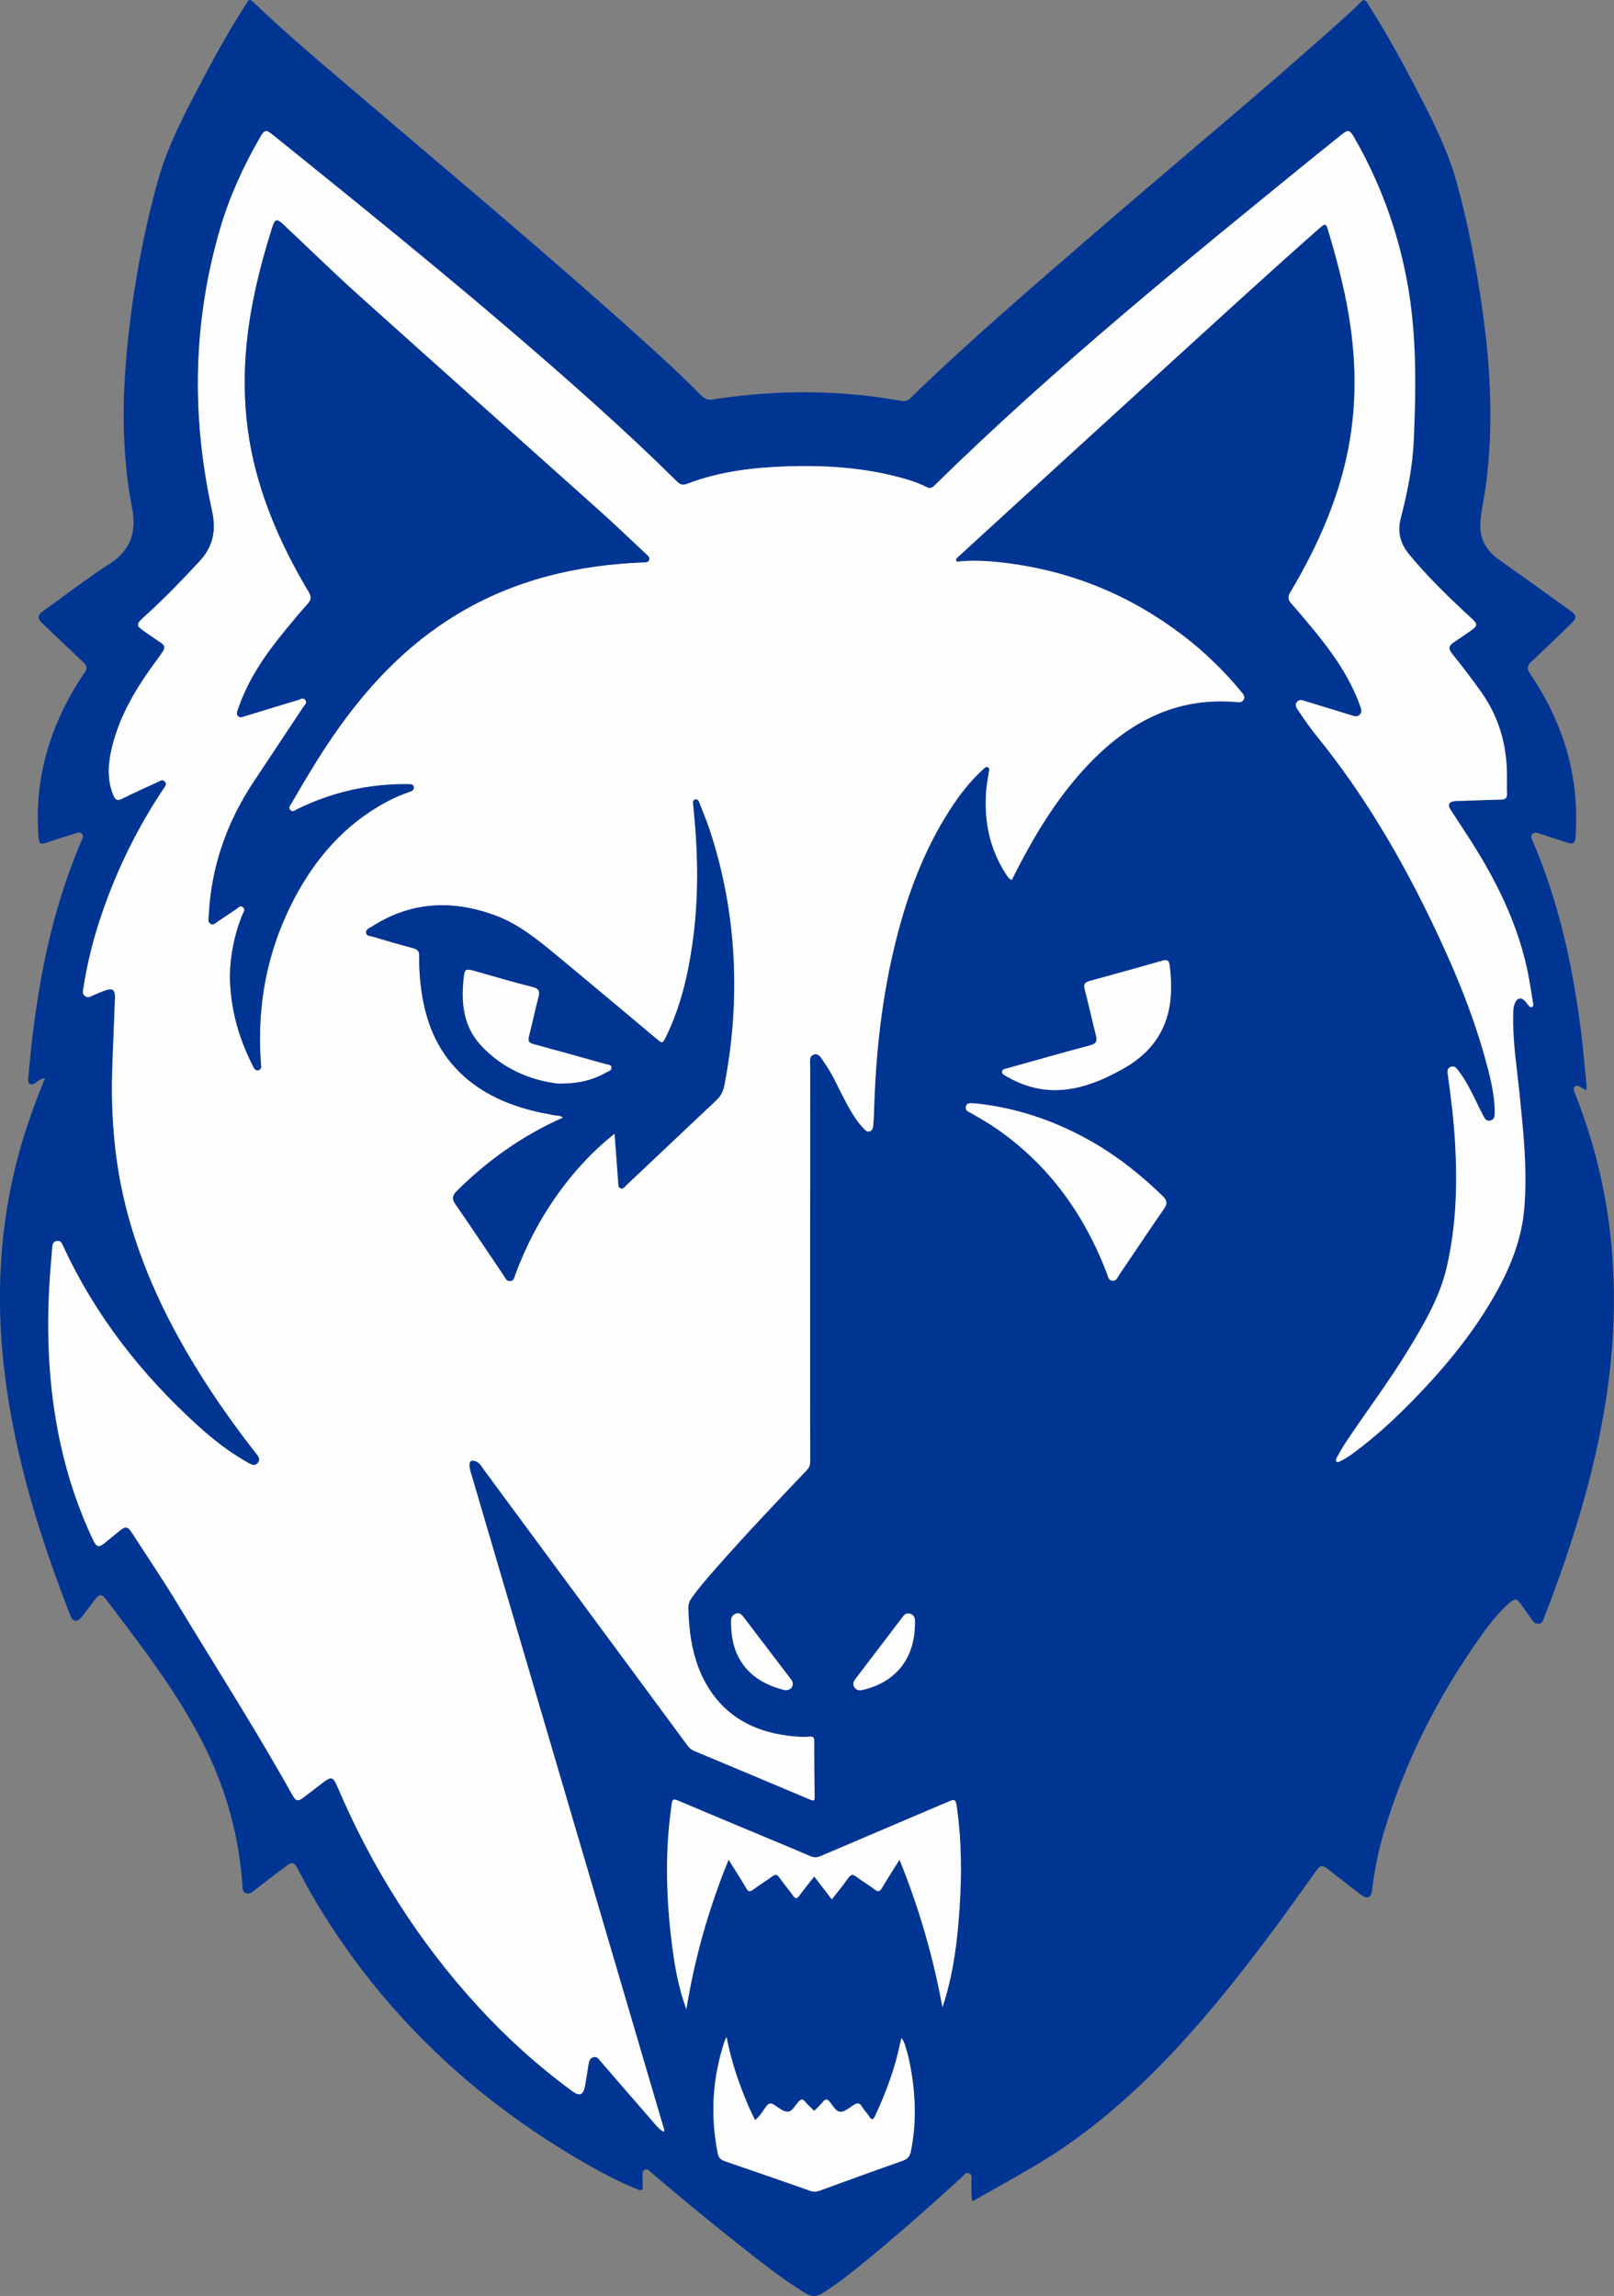<?xml version="1.0" encoding="UTF-8"?><svg id="b" xmlns="http://www.w3.org/2000/svg" viewBox="0 0 700 995.66"><rect x="0" y="0" width="700" height="995.66" fill="#808080" stroke="none"/><g id="c"><path d="M19.57,467.47c-1.92.29-2.98,1.3-4.16,2.08-.72.48-1.39,1.06-2.36.52-.96-.53-.91-1.42-.82-2.27.59-6.13,1.12-12.27,1.85-18.39,2.47-20.57,6.22-40.89,12.4-60.7,2.52-8.08,5.42-16.01,8.7-23.82.42-.99,1.44-2.06.45-3.19-1.04-1.19-2.32-.47-3.48-.11-3.67,1.15-7.35,2.26-10.98,3.52-3.82,1.33-4.25,1.17-4.53-2.95-1.42-20.7,2.99-40.13,12.73-58.4,2.22-4.16,4.62-8.23,7.34-12.08,1.28-1.81.94-3.06-.57-4.48-5.97-5.6-11.87-11.27-17.8-16.91-2.24-2.14-2.17-3.45.41-5.3,9.53-6.86,18.84-14.08,28.71-20.42,9.3-5.97,11.83-13.86,9.83-24.25-4.66-24.13-4.38-48.43-1.81-72.77,2.46-23.3,6.68-46.29,12.91-68.86,4.4-15.92,12.25-30.46,19.91-45,5.78-10.98,11.87-21.79,18.61-32.21.74-1.14,1.15-2.31,2.86-.66,15.85,15.21,32.77,29.23,49.46,43.48,39.47,33.71,79.32,66.98,117.87,101.75,9.15,8.25,18.27,16.55,26.91,25.35,1.57,1.6,3.06,2.18,5.33,1.82,27.23-4.3,54.45-4.21,81.61.63,1.59.28,2.61.05,3.79-1.1,25.58-24.83,52.65-48,79.59-71.32,36.84-31.89,74.49-62.84,110.65-95.52,1.71-1.55,3.43-3.11,4.98-4.82,1.35-1.49,2.09-1.31,3.15.35,7.25,11.37,13.83,23.11,20.06,35.05,7.17,13.72,14.39,27.48,18.55,42.46,5.13,18.45,8.66,37.28,11.33,56.25,2.12,15.08,3.37,30.24,3.33,45.46-.03,13.2-1.09,26.35-3.48,39.36-.54,2.94-1,5.9-.87,8.89.27,5.92,3.2,10.31,7.96,13.69,10.21,7.24,20.36,14.56,30.53,21.84,3.53,2.53,3.58,3.47.51,6.39-5.64,5.38-11.19,10.87-16.92,16.16-1.91,1.77-1.88,3.13-.5,5.18,9.16,13.53,15.63,28.21,18.46,44.39,1.5,8.58,1.79,17.23,1.3,25.91-.19,3.39-1.02,3.83-4.19,2.77-3.92-1.31-7.85-2.57-11.79-3.83-.92-.29-1.9-.56-2.71.25-.96.96-.41,1.99,0,2.95,11.35,26.39,17.4,54.13,20.98,82.48.96,7.64,1.61,15.32,2.38,22.98.08.82.01,1.66.01,2.78-1.04-.58-1.87-1-2.67-1.49-.79-.48-1.56-.82-2.38-.12-.85.73-.46,1.53-.13,2.36,2.92,7.43,5.55,14.96,7.76,22.63,5.55,19.24,8.55,38.85,9.2,58.87,1.26,38.31-6.17,75.21-17.71,111.47-3.76,11.81-7.95,23.47-12.45,35.01-.46,1.17-.74,2.4-2.33,2.58-1.51.17-2.26-.75-3-1.82-1.54-2.21-3.08-4.42-4.67-6.6-1.92-2.64-2.62-2.71-5.04-.61-5.12,4.47-9.16,9.83-13.06,15.36-18.39,26.05-32.54,54.17-41.58,84.79-2.35,7.95-3.86,16.08-4.9,24.3-.44,3.51-2.11,4.21-4.99,2-4.43-3.4-8.81-6.86-13.23-10.28-3.79-2.93-3.99-2.89-6.69.92-13,18.29-26.2,36.43-40.47,53.77-19.72,23.95-41.04,46.24-66.63,64.07-13.12,9.14-27.28,16.51-41.3,24.56-.78-2.93-.34-5.7-.49-8.43-.07-1.28.59-2.94-.91-3.68-1.6-.78-2.38.89-3.3,1.73-15.17,13.8-30.52,27.41-46.54,40.23-4.43,3.55-8.95,6.97-13.79,9.99-2.61,1.63-4.87,1.59-7.46,0-10.79-6.6-20.59-14.56-30.48-22.37-12.4-9.79-24.55-19.88-36.58-30.11-.77-.65-1.48-1.69-2.73-1.02-1.07.58-.76,1.66-.78,2.59-.03,1.45-.1,2.9.01,4.33.17,2.03-.54,2.26-2.3,1.54-5.8-2.34-11.42-5.08-16.89-8.09-52.13-28.76-94.22-67.96-124.31-119.63-2.18-3.74-4.13-7.6-6.18-11.41-1.46-2.72-2.42-2.96-4.92-1.07-4.61,3.48-9.2,6.99-13.78,10.52-1.08.83-2.07,1.78-3.61,1.26-1.71-.57-1.5-2.1-1.59-3.37-1.42-20.5-6.61-39.98-15.54-58.48-7.99-16.54-18.26-31.64-29.15-46.35-4.7-6.35-9.48-12.63-14.24-18.92-2.11-2.78-3.15-2.75-5.28.07-1.8,2.38-3.56,4.79-5.39,7.15-1.98,2.55-3.93,2.35-5.07-.6-13.22-33.96-24.03-68.6-28.47-104.93-4.5-36.91-1.72-73.2,10.21-108.59,1.1-3.28,2.28-6.53,3.5-9.77,1.18-3.14,2.45-6.24,3.83-9.74ZM287.9,924.48c.47-.91,0-1.57-.22-2.29-27.55-93.59-55.09-187.17-82.61-280.76-.57-1.93-1.31-3.81-1.42-5.87-.12-2.22,1.03-2.46,2.72-1.85,1.86.67,2.65,2.45,3.72,3.9,29.41,39.8,58.8,79.62,88.19,119.44.7.95,1.46,1.68,2.6,2.16,16.84,7.03,33.67,14.1,50.48,21.2,1.35.57,2.02.73,1.99-1.17-.14-8.09-.2-16.18-.18-24.27,0-1.65-.7-1.95-2.08-1.84-3.28.25-6.54-.02-9.79-.46-14.15-1.9-25.85-7.95-33.71-20.25-6.76-10.57-8.64-22.47-9.03-34.74-.06-1.84.46-3.35,1.51-4.82,3.14-4.4,6.68-8.46,10.24-12.52,12.84-14.62,26.24-28.71,39.65-42.81,1.1-1.15,1.48-2.31,1.47-3.85-.05-11.37-.03-22.75-.03-34.12,0-45.49-.01-90.98.04-136.47,0-2.02-.72-4.97,1.46-5.74,2.45-.87,3.59,2.03,4.82,3.74,3.27,4.54,5.44,9.72,8.03,14.65,2.51,4.76,4.99,9.57,8.74,13.54.72.76,1.52,1.7,2.69,1.37,1.31-.37,1.51-1.7,1.61-2.82.21-2.3.3-4.61.36-6.92.68-23.15,3.11-46.08,8.39-68.66,5.09-21.76,12.48-42.61,24.74-61.48,4.05-6.24,8.59-12.08,14.1-17.12.61-.56,1.25-1.39,2.23-.82.89.51.37,1.34.27,2.08-.43,2.95-1,5.89-1.19,8.86-.79,12.42,1.57,24.12,8.3,34.76.73,1.15,1.4,2.43,2.87,3.1.9-1.8,1.69-3.44,2.53-5.06,7.9-15.26,16.84-29.84,28.44-42.62,17.88-19.7,39.06-31.97,66.75-29.46,1.19.11,2.38.06,2.93-1.26.53-1.28-.25-2.15-1.01-3.07-7.5-9.11-15.91-17.29-25.27-24.46-22.57-17.27-47.93-27.82-76.14-31.44-6.89-.88-13.79-1.42-20.74-.8-.54.05-1.21.37-1.56-.29-.44-.83.38-1.17.79-1.65.25-.29.56-.53.84-.79,30.13-27.54,60.22-55.12,90.41-82.61,21.93-19.97,43.75-40.05,66.02-59.63,1.92-1.69,2.42-1.2,3.05.89,3.7,12.25,6.98,24.59,9.1,37.22,3.71,22.1,3.55,44.05-1.94,65.89-4.88,19.39-13.23,37.27-23.39,54.37-1.13,1.9-1.08,3.19.39,4.84,3.4,3.8,6.68,7.72,9.91,11.67,8.15,9.94,15.5,20.37,19.91,32.6.46,1.28,1.08,2.56.04,3.81-1.19,1.42-2.64.77-4,.35-6.53-1.99-13.04-4.02-19.57-6-1.34-.41-2.84-1.14-3.92.45-.95,1.41,0,2.52.76,3.65,2.55,3.85,5.21,7.62,8.12,11.22,20.21,24.97,36.37,52.46,50.2,81.36,9.84,20.57,18.56,41.59,24.13,63.78,1.53,6.07,2.8,12.2,2.66,18.52-.03,1.43-.45,2.49-1.88,2.85-1.33.34-2.2-.4-2.78-1.52-.58-1.11-1.15-2.22-1.71-3.33-2.88-5.76-5.44-11.69-9.41-16.83-.8-1.04-1.67-2.29-3.33-1.59-1.64.68-1.4,2.05-1.21,3.44,1.4,10.01,2.62,20.04,3.18,30.15.99,17.86.4,35.61-3.62,53.12-2.93,12.76-9.4,23.91-16.07,34.96-8.61,14.27-18.68,27.56-27.92,41.4-1.38,2.07-2.54,4.3-3.78,6.46-.29.5-.53,1.13-.07,1.61.51.53,1.07.04,1.56-.17,2.4-1.05,4.5-2.6,6.58-4.15,9.54-7.09,18.18-15.19,26.41-23.73,13.55-14.05,25.81-29.1,35.24-46.28,6.07-11.06,10.52-22.64,11.61-35.37,1.43-16.81-.4-33.46-2.08-50.13-1.12-11.11-2.92-22.16-2.73-33.37.03-1.83.02-3.67.69-5.41,1.01-2.64,2.92-2.96,4.72-.81.31.37.59.76.9,1.13.49.57,1.02,1.49,1.78,1.17.98-.42.57-1.48.44-2.32-.58-3.51-1.1-7.04-1.75-10.54-3.73-20.06-12.17-38.21-22.77-55.44-3.58-5.82-7.43-11.47-11.12-17.21-1.38-2.14-.79-3.43,1.71-3.77,1.14-.15,2.31-.09,3.46-.13,5.58-.19,11.16-.43,16.74-.55,1.82-.04,2.62-.66,2.55-2.57-.11-2.78,0-5.57-.03-8.36-.13-12.95-3.54-24.86-11.05-35.53-4.11-5.83-8.49-11.45-12.91-17.03-1.47-1.85-1.32-3.24.66-4.54,2.41-1.59,4.78-3.24,7.15-4.88,3.62-2.51,3.66-3.06.48-5.97-9.31-8.52-18.33-17.32-26.43-27.04-4.06-4.87-5.6-9.81-3.94-16.19,2.9-11.16,5.14-22.44,5.64-34.08,1-23.04,1.28-45.99-2.98-68.79-4.16-22.25-11.86-43.14-23.21-62.7-1.56-2.7-2.45-2.82-4.95-.81-3.61,2.89-7.22,5.77-10.81,8.69-56.79,46.18-113.64,92.29-165.96,143.64-1.12,1.1-2.03,1.38-3.51.61-3.33-1.73-6.91-2.88-10.52-3.88-16.21-4.49-32.79-5.59-49.5-5.07-14.86.47-29.56,2.17-43.58,7.53-1.93.74-3.06.5-4.51-.93-11.85-11.71-24.02-23.08-36.43-34.2-44.98-40.33-91.92-78.32-138.95-116.2-2.89-2.33-3.56-2.18-5.46,1.13-7.22,12.53-13.23,25.62-17.3,39.51-11.82,40.39-12.53,81.22-3.57,122.15,1.99,9.08.54,15.88-5.69,22.54-7.5,8.02-15.09,15.94-23.24,23.29-4.27,3.86-4.28,4.12.57,7.43.95.65,1.9,1.31,2.86,1.96,5.96,4.07,6.34,3.31,1.68,9.63-8.6,11.67-16.19,23.91-19.6,38.25-1.65,6.93-2.14,13.85.72,20.67.79,1.89,1.65,2.41,3.68,1.4,5.06-2.54,10.25-4.84,15.39-7.22,1.01-.47,2.12-1.41,3.15-.31,1.15,1.23.09,2.29-.6,3.32-11.19,16.71-19.96,34.62-26.51,53.62-3.65,10.57-6.41,21.36-8.12,32.41-.2,1.3-.69,2.74.65,3.74,1.34,1.01,2.54.09,3.76-.43,1.5-.64,2.99-1.33,4.52-1.87,3.74-1.33,4.84-.62,4.71,3.25-.33,10.2-.84,20.39-1.16,30.59-.67,21.38,1.14,42.49,6.76,63.22,7.48,27.59,20.32,52.64,35.96,76.38,6.15,9.33,12.72,18.36,19.61,27.16.97,1.24,2.09,2.5.82,4.09-1.41,1.78-2.92.69-4.37-.07-.34-.18-.67-.38-1-.58-7.47-4.28-14.2-9.58-20.56-15.34-24.52-22.22-44.59-47.79-58.52-77.97-.6-1.29-1.15-2.56-2.88-2.2-1.69.35-1.79,1.76-1.89,3.16-.2,2.69-.45,5.37-.66,8.06-2.09,25.76-1.26,51.37,4.27,76.7,3.17,14.51,7.85,28.53,14.26,41.94,1.37,2.87,2.36,3.11,4.77,1.19,2.19-1.74,4.31-3.56,6.49-5.3,2.73-2.19,3.64-2.05,5.49.82,6.57,10.19,13.38,20.23,19.66,30.6,16.73,27.64,34.17,54.86,49.92,83.09,1.52,2.72,2.36,2.91,4.9.98,2.69-2.03,5.35-4.1,8.02-6.16,3.98-3.06,4.69-2.89,6.62,1.63,14.98,35.08,35.04,66.92,60.83,95.08,12.46,13.61,26.08,25.93,40.96,36.85,3.19,2.34,4.81,1.73,5.54-2.17.57-3.03,1-6.08,1.49-9.12.23-1.46.48-2.97,2.17-3.42,1.64-.44,2.38.92,3.25,1.92,7.44,8.59,14.84,17.21,22.32,25.76,1.49,1.7,2.87,3.59,4.98,4.69ZM408.75,870.44c.27-.81.57-1.62.82-2.44,4.09-13.24,5.73-26.89,6.62-40.64.96-14.82.86-29.62-1.29-44.37-.41-2.8-1.2-2.7-3.36-1.77-18.54,7.94-37.13,15.76-55.67,23.72-1.67.72-2.96.64-4.56-.05-6.34-2.76-12.74-5.39-19.12-8.06-12.67-5.31-25.35-10.58-38-15.94-1.75-.74-2.56-.95-2.86,1.43-.61,4.68-1.18,9.35-1.51,14.06-1.11,16.01-.32,31.95,1.76,47.83,1.19,9.05,2.78,18.02,6.12,27.09,3.65-22.45,9.7-43.71,18.32-64.83,2.81,4.51,5.34,8.38,7.65,12.36.94,1.62,1.62,1.66,3.05.59,2.69-2.02,5.57-3.78,8.3-5.76,1.27-.92,2-.91,2.97.47,1.93,2.76,4.13,5.32,6.11,8.05.98,1.35,1.58,1.24,2.52-.04,2.06-2.78,4.24-5.47,6.54-8.4,2.56,3.34,5.01,6.52,7.63,9.94,2.45-3.16,4.9-6.11,7.1-9.25,1.18-1.69,2.08-1.69,3.63-.52,2.53,1.92,5.3,3.51,7.81,5.45,1.57,1.22,2.29.95,3.25-.69,2.31-3.96,4.82-7.8,7.57-12.21,8.53,21.06,14.61,42.18,18.63,63.98ZM315.12,883.41c-.4.79-.68,1.19-.82,1.63-5.34,16.05-6.33,32.36-2.98,48.95.36,1.8,1.42,2.69,3.15,3.28,12.36,4.22,24.69,8.5,37.01,12.83,1.48.52,2.74.37,4.17-.15,11.91-4.35,23.82-8.69,35.78-12.88,2.2-.77,3.18-1.98,3.62-4.18,2.53-12.55,2.03-25.06-.38-37.55-.38-1.98-.83-3.95-1.41-5.88-.55-1.82-.9-3.76-2.29-5.69-.24.93-.4,1.47-.51,2.02-2.27,11.07-6.14,21.59-10.93,31.8-.89,1.89-1.49,1.88-2.58.21-.94-1.45-2.22-2.69-3.09-4.17-1.04-1.76-2.07-1.77-3.67-.74-1.85,1.19-3.9,3-5.79,2.92-1.97-.08-3.19-2.78-4.64-4.41-1.13-1.27-1.81-1.2-2.85.08-1.14,1.41-2.51,2.63-3.78,3.94-1.36-1.35-2.82-2.6-4.04-4.07-1.04-1.26-1.68-1.07-2.68,0-1.5,1.61-2.78,4.33-4.69,4.41-1.97.08-4.11-1.75-6.02-2.98-1.59-1.03-2.43-.62-3.46.79-1.43,1.95-2.65,4.11-4.78,5.85-1.05-2.22-2.06-4.18-2.93-6.2-4.04-9.47-7.4-19.17-9.43-29.8ZM422.84,478.48c-1.6.07-3.35-.6-3.9,1.33-.55,1.93,1.24,2.29,2.43,3.01,3.46,2.08,7.02,4.02,10.34,6.3,22.99,15.77,38.49,37.3,48.38,63.13.46,1.2.55,2.84,2.19,3.13,1.87.32,2.34-1.39,3.11-2.53,6.48-9.56,12.87-19.17,19.45-28.66,1.52-2.2,1.37-3.6-.51-5.43-9.15-8.89-19.02-16.84-30.08-23.25-16.02-9.27-33.16-15.16-51.41-17.03ZM507.88,427.23c.03-2.55-.26-5.51-.59-8.48-.25-2.2-1-2.75-3.17-2.13-10.52,3.01-21.07,5.93-31.63,8.82-1.98.54-2.6,1.39-2.06,3.5,1.73,6.69,3.21,13.45,4.91,20.16.62,2.44.08,3.55-2.55,4.24-12.06,3.2-24.06,6.64-36.08,9.99-.82.23-1.88.25-2.07,1.28-.22,1.19.87,1.56,1.67,2.04,7.21,4.24,14.95,6.52,23.37,6.04,9.94-.56,18.82-4.4,27.35-9.16,14.01-7.82,21.17-19.67,20.85-36.29ZM340.2,732.92c1.95.15,2.79-.48,3.31-1.46.61-1.14.28-2.22-.47-3.22-6.88-9.02-13.74-18.05-20.62-27.07-.79-1.03-1.7-1.88-3.16-1.41-1.47.47-2.15,1.52-2.17,3.04-.08,6.36.91,12.45,4.43,17.91,4.57,7.09,11.58,10.35,18.69,12.21ZM396.77,705.19c.02-.38.06-.77.07-1.15.03-1.77.06-3.58-2.1-4.22-2.03-.61-2.89.93-3.88,2.23-6.57,8.65-13.14,17.29-19.74,25.92-.88,1.15-1.44,2.3-.59,3.67.91,1.48,2.3,1.52,3.81,1.17,13.92-3.26,22.06-13.28,22.43-27.61Z" fill="#013594" stroke-width="0"/><path d="M287.9,924.48c-2.12-1.11-3.49-2.99-4.98-4.69-7.48-8.56-14.88-17.17-22.32-25.76-.87-1-1.6-2.36-3.25-1.92-1.69.45-1.94,1.96-2.17,3.42-.49,3.04-.92,6.09-1.49,9.12-.73,3.9-2.35,4.52-5.54,2.17-14.88-10.92-28.5-23.24-40.96-36.85-25.79-28.16-45.85-60-60.83-95.08-1.93-4.51-2.64-4.69-6.62-1.63-2.67,2.06-5.33,4.13-8.02,6.16-2.54,1.92-3.38,1.74-4.9-.98-15.75-28.23-33.19-55.44-49.92-83.09-6.27-10.37-13.08-20.41-19.66-30.6-1.85-2.86-2.77-3-5.49-.82-2.18,1.75-4.3,3.57-6.49,5.3-2.41,1.91-3.4,1.68-4.77-1.19-6.41-13.42-11.09-27.44-14.26-41.94-5.53-25.33-6.36-50.94-4.27-76.7.22-2.69.47-5.37.66-8.06.1-1.39.21-2.8,1.89-3.16,1.73-.36,2.28.91,2.88,2.2,13.93,30.18,34,55.75,58.52,77.97,6.36,5.76,13.09,11.06,20.56,15.34.33.19.66.4,1,.58,1.45.76,2.96,1.85,4.37.07,1.26-1.59.14-2.85-.82-4.09-6.89-8.8-13.46-17.83-19.61-27.16-15.64-23.74-28.48-48.78-35.96-76.38-5.62-20.73-7.44-41.84-6.76-63.22.32-10.2.83-20.39,1.16-30.59.13-3.87-.98-4.58-4.71-3.25-1.54.55-3.02,1.23-4.52,1.87-1.22.52-2.42,1.44-3.76.43-1.34-1.01-.86-2.44-.65-3.74,1.71-11.05,4.47-21.85,8.12-32.41,6.56-19,15.33-36.91,26.51-53.62.69-1.03,1.75-2.09.6-3.32-1.03-1.1-2.14-.16-3.15.31-5.14,2.38-10.33,4.68-15.39,7.22-2.02,1.01-2.88.49-3.68-1.4-2.86-6.81-2.37-13.74-.72-20.67,3.41-14.34,11-26.58,19.6-38.25,4.66-6.32,4.27-5.56-1.68-9.63-.95-.65-1.9-1.31-2.86-1.96-4.85-3.32-4.84-3.58-.57-7.43,8.15-7.36,15.74-15.27,23.24-23.29,6.23-6.66,7.68-13.47,5.69-22.54-8.97-40.93-8.25-81.76,3.57-122.15,4.07-13.89,10.08-26.98,17.3-39.51,1.9-3.31,2.57-3.46,5.46-1.13,47.03,37.88,93.97,75.87,138.95,116.2,12.41,11.12,24.57,22.49,36.43,34.2,1.45,1.43,2.57,1.67,4.51.93,14.02-5.36,28.72-7.06,43.58-7.53,16.71-.53,33.29.58,49.5,5.07,3.62,1,7.19,2.15,10.52,3.88,1.48.77,2.39.49,3.51-.61,52.32-51.35,109.17-97.45,165.96-143.64,3.59-2.92,7.2-5.8,10.81-8.69,2.5-2,3.38-1.88,4.95.81,11.35,19.56,19.05,40.46,23.21,62.7,4.26,22.81,3.98,45.75,2.98,68.79-.5,11.64-2.74,22.92-5.64,34.08-1.66,6.38-.12,11.32,3.94,16.19,8.1,9.72,17.12,18.51,26.43,27.04,3.18,2.92,3.15,3.46-.48,5.97-2.37,1.64-4.74,3.3-7.15,4.88-1.97,1.3-2.12,2.68-.66,4.54,4.42,5.59,8.8,11.2,12.91,17.03,7.52,10.67,10.93,22.58,11.05,35.53.03,2.79-.08,5.57.03,8.36.08,1.91-.73,2.53-2.55,2.57-5.58.12-11.16.36-16.74.55-1.16.04-2.32-.02-3.46.13-2.5.34-3.09,1.63-1.71,3.77,3.69,5.75,7.55,11.4,11.12,17.21,10.6,17.23,19.04,35.38,22.77,55.44.65,3.5,1.17,7.02,1.75,10.54.14.84.54,1.9-.44,2.32-.76.32-1.3-.59-1.78-1.17-.31-.37-.59-.76-.9-1.13-1.8-2.15-3.71-1.83-4.72.81-.67,1.74-.66,3.58-.69,5.41-.19,11.21,1.6,22.26,2.73,33.37,1.69,16.67,3.52,33.32,2.08,50.13-1.09,12.72-5.54,24.31-11.61,35.37-9.43,17.19-21.69,32.24-35.24,46.28-8.23,8.54-16.87,16.64-26.41,23.73-2.08,1.55-4.18,3.09-6.58,4.15-.5.22-1.05.7-1.56.17-.46-.48-.22-1.1.07-1.61,1.24-2.17,2.4-4.39,3.78-6.46,9.25-13.84,19.31-27.14,27.92-41.4,6.67-11.05,13.14-22.19,16.07-34.96,4.02-17.51,4.61-35.26,3.62-53.12-.56-10.1-1.78-20.13-3.18-30.15-.19-1.38-.43-2.75,1.21-3.44,1.66-.69,2.53.56,3.33,1.59,3.97,5.14,6.53,11.08,9.41,16.83.56,1.12,1.13,2.23,1.71,3.33.59,1.13,1.45,1.87,2.78,1.52,1.42-.37,1.85-1.43,1.88-2.85.13-6.33-1.14-12.45-2.66-18.52-5.58-22.19-14.29-43.22-24.13-63.78-13.83-28.9-29.99-56.39-50.2-81.36-2.91-3.6-5.57-7.37-8.12-11.22-.75-1.14-1.71-2.25-.76-3.65,1.08-1.59,2.58-.86,3.92-.45,6.53,1.98,13.04,4.01,19.57,6,1.36.41,2.81,1.07,4-.35,1.04-1.25.42-2.53-.04-3.81-4.4-12.23-11.75-22.67-19.91-32.6-3.24-3.95-6.51-7.86-9.91-11.67-1.47-1.65-1.52-2.94-.39-4.84,10.16-17.1,18.52-34.98,23.39-54.37,5.49-21.83,5.65-43.79,1.94-65.89-2.12-12.63-5.4-24.97-9.1-37.22-.63-2.09-1.13-2.58-3.05-.89-22.28,19.58-44.09,39.67-66.02,59.63-30.18,27.48-60.28,55.07-90.41,82.61-.28.26-.59.5-.84.79-.41.48-1.23.83-.79,1.65.35.66,1.02.34,1.56.29,6.95-.62,13.84-.08,20.74.8,28.21,3.62,53.58,14.17,76.14,31.44,9.36,7.17,17.77,15.35,25.27,24.46.76.92,1.54,1.8,1.01,3.07-.55,1.32-1.75,1.37-2.93,1.26-27.69-2.5-48.88,9.77-66.75,29.46-11.6,12.78-20.54,27.36-28.44,42.62-.84,1.62-1.63,3.26-2.53,5.06-1.48-.68-2.14-1.95-2.87-3.1-6.73-10.63-9.1-22.34-8.3-34.76.19-2.97.76-5.91,1.19-8.86.11-.74.62-1.56-.27-2.08-.98-.57-1.62.27-2.23.82-5.51,5.04-10.05,10.89-14.1,17.12-12.26,18.88-19.65,39.73-24.74,61.48-5.28,22.58-7.7,45.52-8.39,68.66-.07,2.31-.15,4.62-.36,6.92-.1,1.12-.3,2.45-1.61,2.82-1.16.33-1.97-.61-2.69-1.37-3.75-3.97-6.23-8.77-8.74-13.54-2.59-4.93-4.76-10.11-8.03-14.65-1.23-1.7-2.37-4.61-4.82-3.74-2.18.77-1.46,3.72-1.46,5.74-.05,45.49-.04,90.98-.04,136.47,0,11.37-.02,22.75.03,34.12,0,1.54-.37,2.69-1.47,3.85-13.4,14.1-26.81,28.19-39.65,42.81-3.56,4.05-7.1,8.12-10.24,12.52-1.05,1.47-1.57,2.98-1.51,4.82.38,12.27,2.27,24.17,9.03,34.74,7.86,12.29,19.57,18.34,33.71,20.25,3.25.44,6.51.71,9.79.46,1.38-.11,2.08.19,2.08,1.84-.02,8.09.04,16.18.18,24.27.03,1.9-.63,1.74-1.99,1.17-16.82-7.1-33.64-14.17-50.48-21.2-1.14-.48-1.9-1.21-2.6-2.16-29.38-39.82-58.78-79.63-88.19-119.44-1.07-1.45-1.86-3.22-3.72-3.9-1.69-.61-2.84-.38-2.72,1.85.11,2.06.86,3.94,1.42,5.87,27.52,93.59,55.06,187.18,82.61,280.76.21.72.69,1.38.22,2.29ZM99.71,423.16c.17,14.44,3.89,27.16,10.07,39.24.48.95.94,2.04,2.32,1.67,1.41-.37,1.16-1.54,1.08-2.6-1.92-25.06,2.53-48.88,14.13-71.22,9.34-18,22.18-32.77,40.28-42.52,3.31-1.78,6.76-3.23,10.31-4.45,1.04-.36,1.74-.88,1.52-2.06-.21-1.13-1.17-1.12-2.04-1.17-.48-.03-.96,0-1.44-.01-16.54-.05-32.22,3.6-47.08,10.88-.88.43-1.82,1.45-2.86.44-1.17-1.14-.09-2.15.44-3.08,5.76-10,11.67-19.92,18.23-29.43,14.42-20.92,31.5-39.11,53.42-52.38,24.83-15.02,52.05-21.48,80.77-22.6,1.04-.04,2.23.2,2.66-1.14.37-1.15-.55-1.74-1.24-2.39-6.83-6.37-13.56-12.86-20.51-19.09-34.78-31.15-69.68-62.17-104.4-93.39-11.09-9.98-21.74-20.45-32.64-30.64-2.71-2.54-3.48-2.24-4.63,1.35-3.4,10.63-6.29,21.39-8.43,32.35-4.83,24.71-5.03,49.32,1.51,73.8,4.93,18.44,12.93,35.54,22.67,51.86,1.25,2.09,1.23,3.52-.43,5.33-3.12,3.41-6.04,6.99-8.99,10.56-8.68,10.5-16.55,21.51-21,34.58-.4,1.16-1.2,2.45-.12,3.5.95.92,2.17.23,3.26-.11,7.54-2.3,15.07-4.61,22.62-6.87,1.03-.31,2.25-1.26,3.19-.08,1.05,1.34-.31,2.32-.95,3.29-7.11,10.76-14.25,21.49-21.39,32.23-11.76,17.7-18.52,37.06-19.5,58.36-.05,1.12-.51,2.36.72,3.16,1.31.86,2.17-.27,3.07-.86,2.74-1.79,5.4-3.7,8.15-5.48.87-.56,1.71-1.87,3-.7,1.11,1.01.14,2-.23,2.89-3.64,8.83-5.36,18.03-5.54,26.76ZM266.57,491.59c.55,7.45,1.04,14.35,1.58,21.24.07.91-.11,2.09,1.03,2.5,1.14.41,1.7-.64,2.38-1.27,13.09-12.36,26.17-24.73,39.27-37.08,1.83-1.73,2.82-3.79,3.3-6.25,3.31-17.08,4.76-34.28,4.15-51.68-.72-20.34-4.19-40.15-10.61-59.45-1.3-3.91-2.93-7.72-4.4-11.57-.34-.89-.82-1.62-1.89-1.26-.94.31-.8,1.18-.74,1.95.04.48.07.96.13,1.44,2.09,19.99,2.38,39.96-.54,59.9-2,13.66-5.22,26.99-11.31,39.48-1.52,3.12-1.64,3.11-4.2.97-14.18-11.87-28.31-23.78-42.56-35.56-8.6-7.11-17.18-14.3-27.92-18.16-18.48-6.64-36.23-5.72-53.01,5.1-1,.65-2.57,1.09-2.43,2.57.15,1.61,1.87,1.42,2.98,1.75,5.8,1.74,11.6,3.46,17.45,5,1.94.51,2.66,1.41,2.62,3.4-.11,5.3.26,10.58,1.05,15.83,2.13,14.33,7.64,26.95,18.76,36.69,9.61,8.41,21.07,12.86,33.37,15.47,1.5.32,3.05.49,4.52.9,1.46.4,3.16-.06,4.66,1.17-17.47,7.75-32.59,18.49-45.99,31.75-2.01,1.98-2.36,3.39-.66,5.84,7.13,10.28,14.04,20.7,21.05,31.07.68,1,1.11,2.36,2.71,2.22,1.65-.15,1.71-1.61,2.12-2.73,4.64-12.51,10.75-24.25,18.52-35.1,6.92-9.66,14.87-18.37,24.62-26.11Z" fill="#fdfdfe" stroke-width="0"/><path d="M408.75,870.44c-4.02-21.8-10.1-42.93-18.63-63.98-2.75,4.4-5.26,8.25-7.57,12.21-.96,1.64-1.67,1.91-3.25.69-2.51-1.94-5.28-3.54-7.81-5.45-1.54-1.17-2.44-1.17-3.63.52-2.2,3.13-4.65,6.09-7.1,9.25-2.62-3.42-5.07-6.6-7.63-9.94-2.29,2.93-4.48,5.62-6.54,8.4-.94,1.27-1.54,1.39-2.52.04-1.98-2.73-4.18-5.29-6.11-8.05-.97-1.38-1.7-1.39-2.97-.47-2.73,1.98-5.61,3.74-8.3,5.76-1.42,1.07-2.11,1.03-3.05-.59-2.31-3.98-4.84-7.85-7.65-12.36-8.61,21.11-14.67,42.37-18.32,64.83-3.34-9.07-4.93-18.04-6.12-27.09-2.08-15.88-2.87-31.82-1.76-47.83.33-4.71.9-9.38,1.51-14.06.31-2.38,1.11-2.17,2.86-1.43,12.65,5.36,25.33,10.64,38,15.94,6.38,2.67,12.77,5.3,19.12,8.06,1.6.69,2.89.77,4.56.05,18.54-7.95,37.13-15.78,55.67-23.72,2.16-.92,2.95-1.02,3.36,1.77,2.16,14.75,2.25,29.55,1.29,44.37-.89,13.75-2.53,27.4-6.62,40.64-.25.82-.55,1.63-.82,2.44Z" fill="#fdfdfe" stroke-width="0"/><path d="M315.12,883.41c2.03,10.63,5.39,20.33,9.43,29.8.86,2.02,1.88,3.98,2.93,6.2,2.13-1.73,3.34-3.9,4.78-5.85,1.04-1.41,1.87-1.81,3.46-.79,1.91,1.23,4.04,3.06,6.02,2.98,1.91-.07,3.19-2.8,4.69-4.41,1-1.08,1.64-1.27,2.68,0,1.21,1.47,2.68,2.72,4.04,4.07,1.27-1.31,2.64-2.53,3.77-3.94,1.03-1.28,1.72-1.35,2.85-.08,1.44,1.64,2.67,4.33,4.64,4.41,1.89.08,3.94-1.73,5.79-2.92,1.6-1.03,2.63-1.02,3.67.74.87,1.48,2.15,2.72,3.09,4.17,1.09,1.67,1.69,1.67,2.58-.21,4.79-10.21,8.66-20.73,10.93-31.8.11-.55.27-1.08.51-2.02,1.39,1.92,1.74,3.86,2.29,5.69.58,1.93,1.02,3.9,1.41,5.88,2.41,12.49,2.92,25,.38,37.55-.44,2.19-1.42,3.41-3.62,4.18-11.97,4.19-23.88,8.53-35.78,12.88-1.43.52-2.69.67-4.17.15-12.32-4.33-24.66-8.61-37.01-12.83-1.73-.59-2.78-1.48-3.15-3.28-3.34-16.58-2.36-32.9,2.98-48.95.15-.44.42-.85.82-1.63Z" fill="#fdfdfe" stroke-width="0"/><path d="M422.84,478.48c18.25,1.87,35.39,7.76,51.41,17.03,11.06,6.4,20.93,14.35,30.08,23.25,1.88,1.83,2.04,3.23.51,5.43-6.58,9.49-12.97,19.11-19.45,28.66-.77,1.14-1.24,2.85-3.11,2.53-1.64-.28-1.73-1.92-2.19-3.13-9.89-25.83-25.39-47.36-48.38-63.13-3.32-2.28-6.88-4.22-10.34-6.3-1.19-.72-2.98-1.08-2.43-3.01.55-1.93,2.3-1.26,3.9-1.33Z" fill="#fdfdfe" stroke-width="0"/><path d="M507.88,427.23c.32,16.62-6.84,28.47-20.85,36.29-8.53,4.76-17.41,8.61-27.35,9.16-8.42.47-16.15-1.81-23.37-6.04-.8-.47-1.89-.85-1.67-2.04.19-1.02,1.25-1.05,2.07-1.28,12.02-3.35,24.02-6.8,36.08-9.99,2.63-.7,3.17-1.81,2.55-4.24-1.69-6.7-3.18-13.46-4.91-20.16-.54-2.11.07-2.96,2.06-3.5,10.56-2.88,21.11-5.8,31.63-8.82,2.17-.62,2.92-.07,3.17,2.13.34,2.97.63,5.93.59,8.48Z" fill="#fdfdfe" stroke-width="0"/><path d="M340.2,732.92c-7.11-1.86-14.11-5.11-18.69-12.21-3.52-5.46-4.51-11.55-4.43-17.91.02-1.52.7-2.57,2.17-3.04,1.46-.47,2.38.37,3.16,1.41,6.88,9.02,13.75,18.05,20.62,27.07.76,1,1.09,2.08.47,3.22-.52.98-1.36,1.61-3.31,1.46Z" fill="#fdfdfe" stroke-width="0"/><path d="M396.77,705.19c-.38,14.34-8.52,24.35-22.44,27.61-1.51.35-2.9.32-3.81-1.17-.84-1.37-.29-2.52.59-3.67,6.59-8.63,13.17-17.27,19.74-25.92.99-1.3,1.85-2.84,3.88-2.23,2.16.65,2.13,2.45,2.1,4.22,0,.38-.04.77-.06,1.15Z" fill="#fdfdfe" stroke-width="0"/><path d="M99.71,423.16c.18-8.73,1.89-17.93,5.54-26.76.36-.88,1.34-1.87.23-2.89-1.28-1.17-2.13.13-3,.7-2.75,1.78-5.41,3.69-8.15,5.48-.9.59-1.76,1.72-3.07.86-1.23-.8-.77-2.04-.72-3.16.98-21.3,7.75-40.67,19.5-58.36,7.14-10.74,14.28-21.47,21.39-32.23.64-.97,2-1.95.95-3.29-.93-1.19-2.16-.23-3.19.08-7.55,2.26-15.08,4.56-22.62,6.87-1.09.33-2.31,1.02-3.26.11-1.09-1.05-.28-2.34.12-3.5,4.46-13.07,12.32-24.08,21-34.58,2.94-3.56,5.87-7.15,8.99-10.56,1.66-1.81,1.68-3.24.43-5.33-9.74-16.32-17.74-33.42-22.67-51.86-6.55-24.48-6.35-49.09-1.51-73.8,2.14-10.95,5.03-21.72,8.43-32.35,1.15-3.58,1.92-3.88,4.63-1.35,10.9,10.19,21.55,20.67,32.64,30.64,34.72,31.22,69.62,62.24,104.4,93.39,6.96,6.23,13.68,12.72,20.51,19.09.7.65,1.62,1.23,1.24,2.39-.43,1.34-1.62,1.1-2.66,1.14-28.72,1.12-55.95,7.58-80.77,22.6-21.92,13.26-39,31.46-53.42,52.38-6.56,9.51-12.46,19.43-18.23,29.43-.54.93-1.62,1.94-.44,3.08,1.04,1.01,1.98,0,2.86-.44,14.85-7.28,30.53-10.93,47.08-10.88.48,0,.96-.02,1.44.01.87.05,1.83.04,2.04,1.17.22,1.18-.48,1.71-1.52,2.06-3.55,1.22-7,2.67-10.31,4.45-18.1,9.75-30.93,24.52-40.28,42.52-11.6,22.35-16.05,46.17-14.13,71.22.08,1.06.33,2.22-1.08,2.6-1.38.36-1.83-.72-2.32-1.67-6.17-12.08-9.9-24.8-10.07-39.24Z" fill="#013594" stroke-width="0"/><path d="M266.57,491.59c-9.75,7.74-17.7,16.45-24.62,26.11-7.77,10.85-13.88,22.59-18.52,35.1-.42,1.12-.47,2.58-2.12,2.73-1.61.15-2.04-1.22-2.71-2.22-7-10.36-13.92-20.79-21.05-31.07-1.7-2.45-1.35-3.86.66-5.84,13.4-13.26,28.52-24,45.99-31.75-1.5-1.23-3.2-.76-4.66-1.17-1.48-.41-3.02-.58-4.52-.9-12.3-2.61-23.76-7.06-33.37-15.47-11.12-9.73-16.63-22.35-18.76-36.69-.78-5.24-1.15-10.53-1.05-15.83.04-1.99-.68-2.88-2.62-3.4-5.85-1.54-11.65-3.27-17.45-5-1.11-.33-2.82-.15-2.98-1.75-.14-1.48,1.43-1.92,2.43-2.57,16.79-10.83,34.53-11.74,53.01-5.1,10.74,3.86,19.32,11.05,27.92,18.16,14.25,11.78,28.38,23.7,42.56,35.56,2.56,2.15,2.68,2.15,4.2-.97,6.09-12.49,9.31-25.82,11.31-39.48,2.92-19.94,2.63-39.91.54-59.9-.05-.48-.09-.96-.13-1.44-.06-.77-.2-1.64.74-1.95,1.08-.35,1.55.37,1.89,1.26,1.47,3.86,3.1,7.66,4.4,11.57,6.42,19.29,9.89,39.11,10.61,59.45.61,17.4-.84,34.61-4.15,51.68-.48,2.46-1.47,4.52-3.3,6.25-13.1,12.35-26.18,24.72-39.27,37.08-.67.63-1.23,1.68-2.38,1.27-1.14-.41-.96-1.59-1.03-2.5-.54-6.89-1.03-13.79-1.58-21.24ZM242.03,469.89c9.38.13,15.47-1.72,21.17-4.95.85-.48,2.21-.74,1.98-2.11-.2-1.21-1.48-1.07-2.35-1.31-10.44-2.94-20.88-5.88-31.36-8.7-2.02-.54-2.64-1.26-2.07-3.4,1.47-5.57,2.58-11.24,4.07-16.8.71-2.65.41-3.86-2.6-4.6-8.2-2.02-16.29-4.48-24.42-6.75-4.76-1.33-4.9-1.34-5.41,3.62-1.07,10.27.08,20.19,7.3,28.16,9.69,10.69,22.33,15.53,33.69,16.85Z" fill="#013594" stroke-width="0"/><path d="M242.03,469.89c-11.36-1.32-24-6.16-33.69-16.85-7.22-7.97-8.37-17.89-7.3-28.16.52-4.95.65-4.95,5.41-3.62,8.13,2.27,16.22,4.73,24.42,6.75,3.01.74,3.31,1.96,2.6,4.6-1.49,5.56-2.6,11.23-4.07,16.8-.56,2.14.05,2.86,2.07,3.4,10.47,2.82,20.91,5.77,31.36,8.7.87.24,2.15.1,2.35,1.31.23,1.37-1.13,1.63-1.98,2.11-5.7,3.23-11.79,5.08-21.17,4.95Z" fill="#fdfdfe" stroke-width="0"/></g></svg>